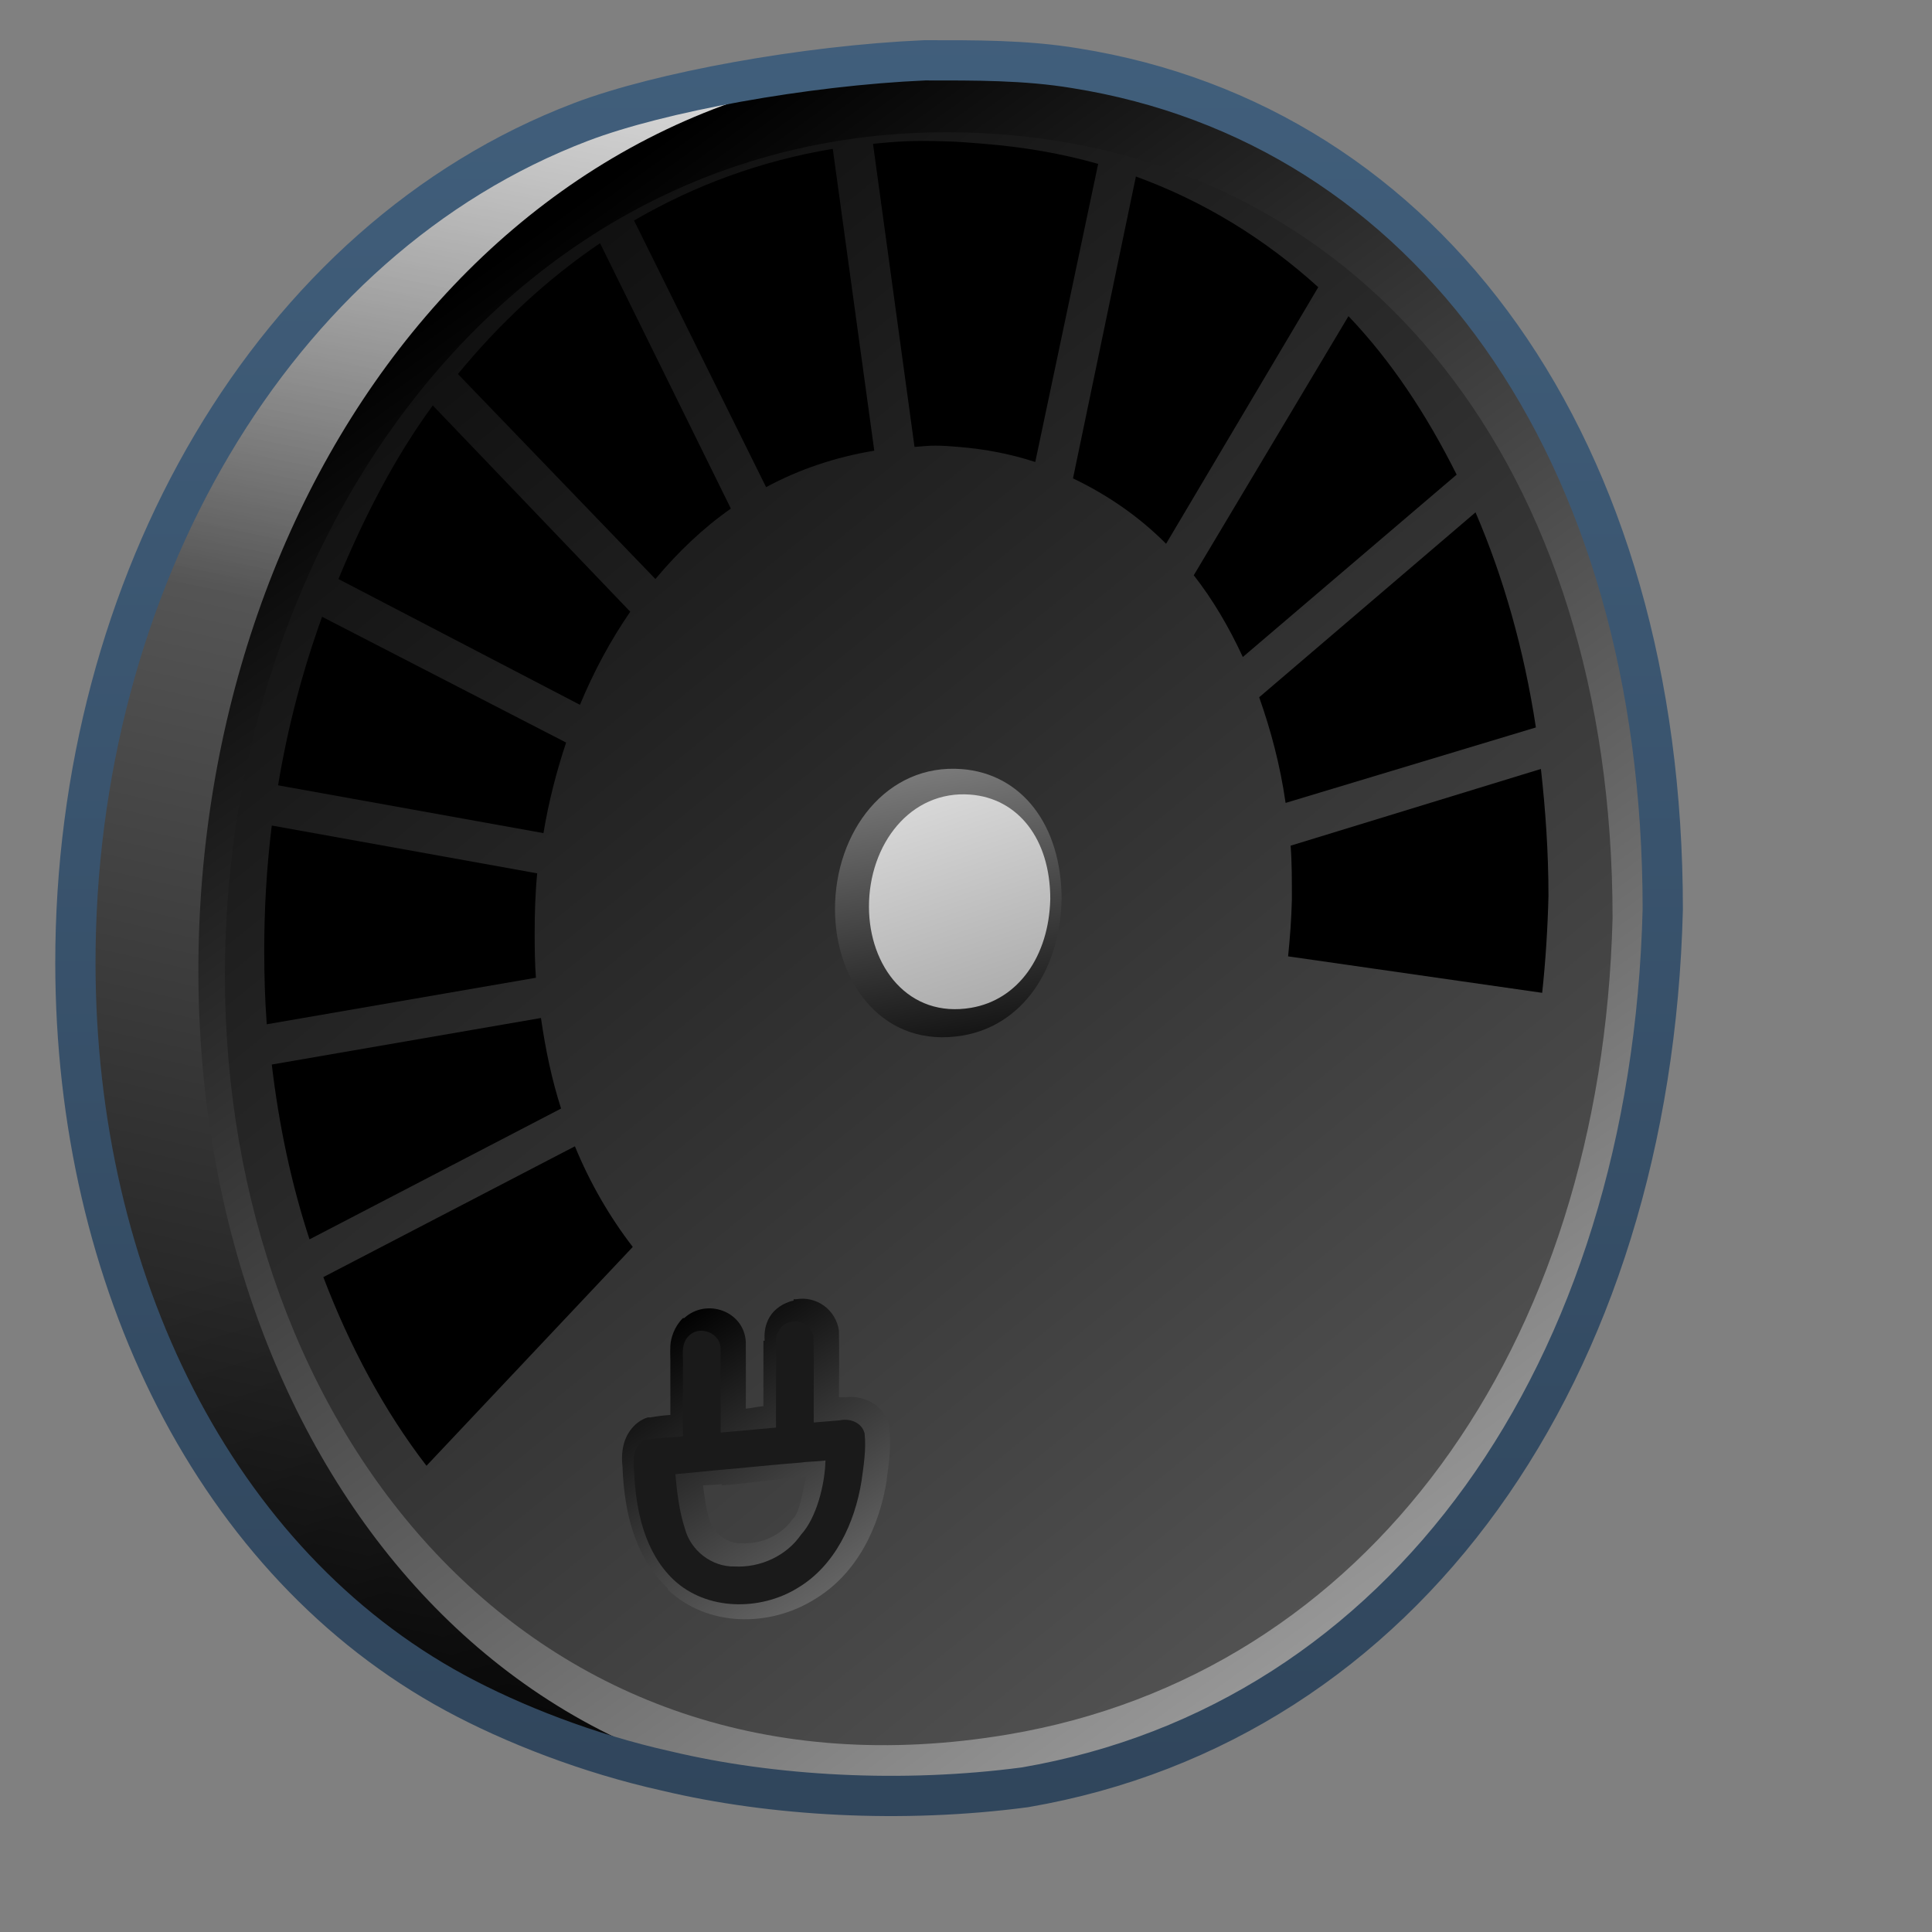 <?xml version="1.0" encoding="UTF-8" standalone="no"?>
<!-- Created with Inkscape (http://www.inkscape.org/) -->

<svg
   xmlns:dc="http://purl.org/dc/elements/1.1/"
   xmlns:cc="http://creativecommons.org/ns#"
   xmlns:rdf="http://www.w3.org/1999/02/22-rdf-syntax-ns#"
   xmlns:svg="http://www.w3.org/2000/svg"
   xmlns="http://www.w3.org/2000/svg"
   xmlns:xlink="http://www.w3.org/1999/xlink"
   xmlns:sodipodi="http://sodipodi.sourceforge.net/DTD/sodipodi-0.dtd"
   xmlns:inkscape="http://www.inkscape.org/namespaces/inkscape"
   width="128"
   height="128"
   id="svg17172"
   version="1.1"
   inkscape:version="0.48.3.1 r9886"
   sodipodi:docname="gpm-battery-charged.svg">
  <rect width="100%" height="100%" fill="#808080" stroke="none"/>
  <defs
     id="defs17174">
    <linearGradient
       id="linearGradient9863-4">
      <stop
         style="stop-color:#2f445a;stop-opacity:1;"
         offset="0"
         id="stop9865-0" />
      <stop
         style="stop-color:#415f7c;stop-opacity:1"
         offset="1"
         id="stop9867-6" />
    </linearGradient>
    <linearGradient
       id="linearGradient5344-50">
      <stop
         style="stop-color:#000000;stop-opacity:1;"
         offset="0"
         id="stop5346-2" />
      <stop
         style="stop-color:#000000;stop-opacity:0;"
         offset="1"
         id="stop5348-5" />
    </linearGradient>
    <linearGradient
       id="linearGradient17081">
      <stop
         style="stop-color:#000000;stop-opacity:1;"
         offset="0"
         id="stop17083" />
      <stop
         style="stop-color:#000000;stop-opacity:0;"
         offset="1"
         id="stop17085" />
    </linearGradient>
    <linearGradient
       id="linearGradient5316-0">
      <stop
         style="stop-color:#87c7ff;stop-opacity:1;"
         offset="0"
         id="stop5320-8" />
      <stop
         style="stop-color:#74aadb;stop-opacity:1;"
         offset="1"
         id="stop5322-1" />
    </linearGradient>
    <linearGradient
       id="linearGradient17092">
      <stop
         style="stop-color:#87c7ff;stop-opacity:1;"
         offset="0"
         id="stop17094" />
      <stop
         style="stop-color:#74aadb;stop-opacity:1;"
         offset="1"
         id="stop17096" />
    </linearGradient>
    <linearGradient
       id="linearGradient13604-6">
      <stop
         id="stop13606-2"
         offset="0"
         style="stop-color:#ffffff;stop-opacity:1;" />
      <stop
         id="stop13608-7"
         offset="1"
         style="stop-color:#000000;stop-opacity:1;" />
    </linearGradient>
    <linearGradient
       id="linearGradient13620-8">
      <stop
         id="stop13622-7"
         offset="0"
         style="stop-color:#000000;stop-opacity:1;" />
      <stop
         id="stop13624-6"
         offset="1"
         style="stop-color:#000000;stop-opacity:0;" />
    </linearGradient>
    <linearGradient
       id="linearGradient17107">
      <stop
         style="stop-color:#000000;stop-opacity:1;"
         offset="0"
         id="stop17109" />
      <stop
         style="stop-color:#000000;stop-opacity:0;"
         offset="1"
         id="stop17111" />
    </linearGradient>
    <linearGradient
       id="linearGradient17118">
      <stop
         id="stop17120"
         offset="0"
         style="stop-color:#ffffff;stop-opacity:1;" />
      <stop
         id="stop17122"
         offset="1"
         style="stop-color:#000000;stop-opacity:1;" />
    </linearGradient>
    <linearGradient
       id="linearGradient17125">
      <stop
         id="stop17127"
         offset="0"
         style="stop-color:#ffffff;stop-opacity:1;" />
      <stop
         id="stop17129"
         offset="1"
         style="stop-color:#000000;stop-opacity:1;" />
    </linearGradient>
    <linearGradient
       id="linearGradient17136">
      <stop
         style="stop-color:#87c7ff;stop-opacity:1;"
         offset="0"
         id="stop17138" />
      <stop
         style="stop-color:#74aadb;stop-opacity:1;"
         offset="1"
         id="stop17140" />
    </linearGradient>
    <linearGradient
       id="linearGradient14769-9">
      <stop
         style="stop-color:#000000;stop-opacity:1;"
         offset="0"
         id="stop14771-3" />
      <stop
         style="stop-color:#000000;stop-opacity:0;"
         offset="1"
         id="stop14773-9" />
    </linearGradient>
    <linearGradient
       id="linearGradient17149">
      <stop
         style="stop-color:#87c7ff;stop-opacity:1;"
         offset="0"
         id="stop17151" />
      <stop
         style="stop-color:#74aadb;stop-opacity:1;"
         offset="1"
         id="stop17153" />
    </linearGradient>
    <linearGradient
       id="linearGradient13628-4">
      <stop
         style="stop-color:#aac736;stop-opacity:1;"
         offset="0"
         id="stop13630-3" />
      <stop
         style="stop-color:#5d8b2c;stop-opacity:1;"
         offset="1"
         id="stop13632-1" />
    </linearGradient>
    <linearGradient
       id="linearGradient13604-6-7">
      <stop
         id="stop13606-2-9"
         offset="0"
         style="stop-color:#ffffff;stop-opacity:1;" />
      <stop
         id="stop13608-7-5"
         offset="1"
         style="stop-color:#000000;stop-opacity:1;" />
    </linearGradient>
    <linearGradient
       id="linearGradient18285">
      <stop
         id="stop18287"
         offset="0"
         style="stop-color:#ffffff;stop-opacity:1;" />
      <stop
         id="stop18289"
         offset="1"
         style="stop-color:#000000;stop-opacity:1;" />
    </linearGradient>
    <linearGradient
       id="linearGradient18292">
      <stop
         id="stop18294"
         offset="0"
         style="stop-color:#ffffff;stop-opacity:1;" />
      <stop
         id="stop18296"
         offset="1"
         style="stop-color:#000000;stop-opacity:1;" />
    </linearGradient>
    <linearGradient
       id="linearGradient5316-0-7">
      <stop
         style="stop-color:#87c7ff;stop-opacity:1;"
         offset="0"
         id="stop5320-8-1" />
      <stop
         style="stop-color:#74aadb;stop-opacity:1;"
         offset="1"
         id="stop5322-1-3" />
    </linearGradient>
    <linearGradient
       id="linearGradient18307">
      <stop
         style="stop-color:#87c7ff;stop-opacity:1;"
         offset="0"
         id="stop18309" />
      <stop
         style="stop-color:#74aadb;stop-opacity:1;"
         offset="1"
         id="stop18311" />
    </linearGradient>
    <linearGradient
       id="linearGradient18314">
      <stop
         style="stop-color:#87c7ff;stop-opacity:1;"
         offset="0"
         id="stop18316" />
      <stop
         style="stop-color:#74aadb;stop-opacity:1;"
         offset="1"
         id="stop18318" />
    </linearGradient>
    <linearGradient
       id="linearGradient18321">
      <stop
         id="stop18323"
         offset="0"
         style="stop-color:#ffffff;stop-opacity:1;" />
      <stop
         id="stop18325"
         offset="1"
         style="stop-color:#000000;stop-opacity:1;" />
    </linearGradient>
    <linearGradient
       id="linearGradient9863-4-7">
      <stop
         style="stop-color:#2f445a;stop-opacity:1;"
         offset="0"
         id="stop9865-0-8" />
      <stop
         style="stop-color:#415f7c;stop-opacity:1"
         offset="1"
         id="stop9867-6-2" />
    </linearGradient>
    <linearGradient
       id="linearGradient18332">
      <stop
         id="stop18334"
         offset="0"
         style="stop-color:#ffffff;stop-opacity:1;" />
      <stop
         id="stop18336"
         offset="1"
         style="stop-color:#000000;stop-opacity:1;" />
    </linearGradient>
    <linearGradient
       id="linearGradient5439-3">
      <stop
         style="stop-color:#ffffff;stop-opacity:1;"
         offset="0"
         id="stop5441-29" />
      <stop
         style="stop-color:#000000;stop-opacity:1;"
         offset="1"
         id="stop5443-3" />
    </linearGradient>
    <linearGradient
       id="linearGradient5344-50-8">
      <stop
         style="stop-color:#000000;stop-opacity:1;"
         offset="0"
         id="stop5346-2-2" />
      <stop
         style="stop-color:#000000;stop-opacity:0;"
         offset="1"
         id="stop5348-5-5" />
    </linearGradient>
    <linearGradient
       id="linearGradient5362-7">
      <stop
         style="stop-color:#ffffff;stop-opacity:1;"
         offset="0"
         id="stop5364-61" />
      <stop
         style="stop-color:#ffffff;stop-opacity:0;"
         offset="1"
         id="stop5366-8" />
    </linearGradient>
    <linearGradient
       id="linearGradient18351">
      <stop
         id="stop18353"
         offset="0"
         style="stop-color:#ffffff;stop-opacity:1;" />
      <stop
         id="stop18355"
         offset="1"
         style="stop-color:#000000;stop-opacity:1;" />
    </linearGradient>
    <linearGradient
       id="linearGradient13604-6-4">
      <stop
         id="stop13606-2-6"
         offset="0"
         style="stop-color:#ffffff;stop-opacity:1;" />
      <stop
         id="stop13608-7-0"
         offset="1"
         style="stop-color:#000000;stop-opacity:1;" />
    </linearGradient>
    <linearGradient
       id="linearGradient19231">
      <stop
         id="stop19233"
         offset="0"
         style="stop-color:#ffffff;stop-opacity:1;" />
      <stop
         id="stop19235"
         offset="1"
         style="stop-color:#000000;stop-opacity:1;" />
    </linearGradient>
    <linearGradient
       id="linearGradient19238">
      <stop
         id="stop19240"
         offset="0"
         style="stop-color:#ffffff;stop-opacity:1;" />
      <stop
         id="stop19242"
         offset="1"
         style="stop-color:#000000;stop-opacity:1;" />
    </linearGradient>
    <linearGradient
       id="linearGradient5316-0-0">
      <stop
         style="stop-color:#87c7ff;stop-opacity:1;"
         offset="0"
         id="stop5320-8-15" />
      <stop
         style="stop-color:#74aadb;stop-opacity:1;"
         offset="1"
         id="stop5322-1-1" />
    </linearGradient>
    <linearGradient
       id="linearGradient19249">
      <stop
         style="stop-color:#87c7ff;stop-opacity:1;"
         offset="0"
         id="stop19251" />
      <stop
         style="stop-color:#74aadb;stop-opacity:1;"
         offset="1"
         id="stop19253" />
    </linearGradient>
    <linearGradient
       id="linearGradient19260">
      <stop
         id="stop19262"
         offset="0"
         style="stop-color:#ffffff;stop-opacity:1;" />
      <stop
         id="stop19264"
         offset="1"
         style="stop-color:#000000;stop-opacity:1;" />
    </linearGradient>
    <linearGradient
       id="linearGradient9863-4-4">
      <stop
         style="stop-color:#2f445a;stop-opacity:1;"
         offset="0"
         id="stop9865-0-4" />
      <stop
         style="stop-color:#415f7c;stop-opacity:1"
         offset="1"
         id="stop9867-6-0" />
    </linearGradient>
    <linearGradient
       id="linearGradient19271">
      <stop
         id="stop19273"
         offset="0"
         style="stop-color:#ffffff;stop-opacity:1;" />
      <stop
         id="stop19275"
         offset="1"
         style="stop-color:#000000;stop-opacity:1;" />
    </linearGradient>
    <linearGradient
       id="linearGradient5439-3-0">
      <stop
         style="stop-color:#ffffff;stop-opacity:1;"
         offset="0"
         id="stop5441-29-2" />
      <stop
         style="stop-color:#000000;stop-opacity:1;"
         offset="1"
         id="stop5443-3-7" />
    </linearGradient>
    <linearGradient
       id="linearGradient5344-50-5">
      <stop
         style="stop-color:#000000;stop-opacity:1;"
         offset="0"
         id="stop5346-2-7" />
      <stop
         style="stop-color:#000000;stop-opacity:0;"
         offset="1"
         id="stop5348-5-3" />
    </linearGradient>
    <linearGradient
       id="linearGradient19286">
      <stop
         id="stop19288"
         offset="0"
         style="stop-color:#ffffff;stop-opacity:1;" />
      <stop
         id="stop19290"
         offset="1"
         style="stop-color:#000000;stop-opacity:1;" />
    </linearGradient>
    <linearGradient
       id="linearGradient13628-4-3">
      <stop
         style="stop-color:#aac736;stop-opacity:1;"
         offset="0"
         id="stop13630-3-1" />
      <stop
         style="stop-color:#5d8b2c;stop-opacity:1;"
         offset="1"
         id="stop13632-1-2" />
    </linearGradient>
    <linearGradient
       id="linearGradient13604-6-0">
      <stop
         id="stop13606-2-2"
         offset="0"
         style="stop-color:#ffffff;stop-opacity:1;" />
      <stop
         id="stop13608-7-7"
         offset="1"
         style="stop-color:#000000;stop-opacity:1;" />
    </linearGradient>
    <linearGradient
       id="linearGradient19579">
      <stop
         id="stop19581"
         offset="0"
         style="stop-color:#ffffff;stop-opacity:1;" />
      <stop
         id="stop19583"
         offset="1"
         style="stop-color:#000000;stop-opacity:1;" />
    </linearGradient>
    <linearGradient
       id="linearGradient19586">
      <stop
         id="stop19588"
         offset="0"
         style="stop-color:#ffffff;stop-opacity:1;" />
      <stop
         id="stop19590"
         offset="1"
         style="stop-color:#000000;stop-opacity:1;" />
    </linearGradient>
    <linearGradient
       id="linearGradient5316-0-8">
      <stop
         style="stop-color:#87c7ff;stop-opacity:1;"
         offset="0"
         id="stop5320-8-4" />
      <stop
         style="stop-color:#74aadb;stop-opacity:1;"
         offset="1"
         id="stop5322-1-2" />
    </linearGradient>
    <linearGradient
       id="linearGradient19601">
      <stop
         style="stop-color:#87c7ff;stop-opacity:1;"
         offset="0"
         id="stop19603" />
      <stop
         style="stop-color:#74aadb;stop-opacity:1;"
         offset="1"
         id="stop19605" />
    </linearGradient>
    <linearGradient
       id="linearGradient19608">
      <stop
         style="stop-color:#87c7ff;stop-opacity:1;"
         offset="0"
         id="stop19610" />
      <stop
         style="stop-color:#74aadb;stop-opacity:1;"
         offset="1"
         id="stop19612" />
    </linearGradient>
    <linearGradient
       id="linearGradient19615">
      <stop
         id="stop19617"
         offset="0"
         style="stop-color:#ffffff;stop-opacity:1;" />
      <stop
         id="stop19619"
         offset="1"
         style="stop-color:#000000;stop-opacity:1;" />
    </linearGradient>
    <linearGradient
       id="linearGradient9863-4-77">
      <stop
         style="stop-color:#2f445a;stop-opacity:1;"
         offset="0"
         id="stop9865-0-41" />
      <stop
         style="stop-color:#415f7c;stop-opacity:1"
         offset="1"
         id="stop9867-6-5" />
    </linearGradient>
    <linearGradient
       id="linearGradient19626">
      <stop
         id="stop19628"
         offset="0"
         style="stop-color:#ffffff;stop-opacity:1;" />
      <stop
         id="stop19630"
         offset="1"
         style="stop-color:#000000;stop-opacity:1;" />
    </linearGradient>
    <linearGradient
       id="linearGradient5439-3-4">
      <stop
         style="stop-color:#ffffff;stop-opacity:1;"
         offset="0"
         id="stop5441-29-3" />
      <stop
         style="stop-color:#000000;stop-opacity:1;"
         offset="1"
         id="stop5443-3-9" />
    </linearGradient>
    <linearGradient
       id="linearGradient5344-50-1">
      <stop
         style="stop-color:#000000;stop-opacity:1;"
         offset="0"
         id="stop5346-2-4" />
      <stop
         style="stop-color:#000000;stop-opacity:0;"
         offset="1"
         id="stop5348-5-56" />
    </linearGradient>
    <linearGradient
       id="linearGradient5362-7-7">
      <stop
         style="stop-color:#ffffff;stop-opacity:1;"
         offset="0"
         id="stop5364-61-5" />
      <stop
         style="stop-color:#ffffff;stop-opacity:0;"
         offset="1"
         id="stop5366-8-0" />
    </linearGradient>
    <linearGradient
       id="linearGradient19645">
      <stop
         id="stop19647"
         offset="0"
         style="stop-color:#ffffff;stop-opacity:1;" />
      <stop
         id="stop19649"
         offset="1"
         style="stop-color:#000000;stop-opacity:1;" />
    </linearGradient>
    <linearGradient
       id="linearGradient13604-6-40">
      <stop
         id="stop13606-2-7"
         offset="0"
         style="stop-color:#ffffff;stop-opacity:1;" />
      <stop
         id="stop13608-7-9"
         offset="1"
         style="stop-color:#000000;stop-opacity:1;" />
    </linearGradient>
    <linearGradient
       id="linearGradient20000">
      <stop
         id="stop20002"
         offset="0"
         style="stop-color:#ffffff;stop-opacity:1;" />
      <stop
         id="stop20004"
         offset="1"
         style="stop-color:#000000;stop-opacity:1;" />
    </linearGradient>
    <linearGradient
       id="linearGradient20007">
      <stop
         id="stop20009"
         offset="0"
         style="stop-color:#ffffff;stop-opacity:1;" />
      <stop
         id="stop20011"
         offset="1"
         style="stop-color:#000000;stop-opacity:1;" />
    </linearGradient>
    <linearGradient
       id="linearGradient5316-0-6">
      <stop
         style="stop-color:#87c7ff;stop-opacity:1;"
         offset="0"
         id="stop5320-8-8" />
      <stop
         style="stop-color:#74aadb;stop-opacity:1;"
         offset="1"
         id="stop5322-1-16" />
    </linearGradient>
    <linearGradient
       id="linearGradient20018">
      <stop
         id="stop20020"
         offset="0"
         style="stop-color:#ffffff;stop-opacity:1;" />
      <stop
         id="stop20022"
         offset="1"
         style="stop-color:#000000;stop-opacity:1;" />
    </linearGradient>
    <linearGradient
       id="linearGradient9863-4-1">
      <stop
         style="stop-color:#2f445a;stop-opacity:1;"
         offset="0"
         id="stop9865-0-1" />
      <stop
         style="stop-color:#415f7c;stop-opacity:1"
         offset="1"
         id="stop9867-6-6" />
    </linearGradient>
    <linearGradient
       id="linearGradient20033">
      <stop
         id="stop20035"
         offset="0"
         style="stop-color:#ffffff;stop-opacity:1;" />
      <stop
         id="stop20037"
         offset="1"
         style="stop-color:#000000;stop-opacity:1;" />
    </linearGradient>
    <linearGradient
       id="linearGradient5439-3-5">
      <stop
         style="stop-color:#ffffff;stop-opacity:1;"
         offset="0"
         id="stop5441-29-5" />
      <stop
         style="stop-color:#000000;stop-opacity:1;"
         offset="1"
         id="stop5443-3-3" />
    </linearGradient>
    <linearGradient
       id="linearGradient5344-50-12">
      <stop
         style="stop-color:#000000;stop-opacity:1;"
         offset="0"
         id="stop5346-2-0" />
      <stop
         style="stop-color:#000000;stop-opacity:0;"
         offset="1"
         id="stop5348-5-0" />
    </linearGradient>
    <linearGradient
       id="linearGradient5362-7-6">
      <stop
         style="stop-color:#ffffff;stop-opacity:1;"
         offset="0"
         id="stop5364-61-3" />
      <stop
         style="stop-color:#ffffff;stop-opacity:0;"
         offset="1"
         id="stop5366-8-6" />
    </linearGradient>
    <linearGradient
       id="linearGradient20052">
      <stop
         id="stop20054"
         offset="0"
         style="stop-color:#ffffff;stop-opacity:1;" />
      <stop
         id="stop20056"
         offset="1"
         style="stop-color:#000000;stop-opacity:1;" />
    </linearGradient>
    <linearGradient
       id="linearGradient13628-4-37">
      <stop
         style="stop-color:#aac736;stop-opacity:1;"
         offset="0"
         id="stop13630-3-7" />
      <stop
         style="stop-color:#5d8b2c;stop-opacity:1;"
         offset="1"
         id="stop13632-1-6" />
    </linearGradient>
    <linearGradient
       inkscape:collect="always"
       xlink:href="#linearGradient13628-4-4"
       id="linearGradient19004"
       gradientUnits="userSpaceOnUse"
       gradientTransform="matrix(2.667,0,0,2.667,-1283.399,-586.203)"
       x1="516.262"
       y1="567.966"
       x2="517.189"
       y2="590.682" />
    <linearGradient
       id="linearGradient13628-4-4">
      <stop
         style="stop-color:#aac736;stop-opacity:1;"
         offset="0"
         id="stop13630-3-0" />
      <stop
         style="stop-color:#5d8b2c;stop-opacity:1;"
         offset="1"
         id="stop13632-1-0" />
    </linearGradient>
    <linearGradient
       inkscape:collect="always"
       xlink:href="#linearGradient13604-6-46"
       id="linearGradient19045"
       gradientUnits="userSpaceOnUse"
       gradientTransform="matrix(2.134,0,0,2.134,-1038.253,-1069.848)"
       x1="515.586"
       y1="952.83"
       x2="528.09"
       y2="990.234" />
    <linearGradient
       id="linearGradient13604-6-46">
      <stop
         id="stop13606-2-0"
         offset="0"
         style="stop-color:#ffffff;stop-opacity:1;" />
      <stop
         id="stop13608-7-1"
         offset="1"
         style="stop-color:#000000;stop-opacity:1;" />
    </linearGradient>
    <linearGradient
       inkscape:collect="always"
       xlink:href="#linearGradient13604-6-46"
       id="linearGradient19048"
       gradientUnits="userSpaceOnUse"
       gradientTransform="matrix(-0.768,2.398,-2.398,-0.768,2770.277,484.863)"
       x1="506.534"
       y1="958.873"
       x2="530.648"
       y2="952.201" />
    <linearGradient
       id="linearGradient20424">
      <stop
         id="stop20426"
         offset="0"
         style="stop-color:#ffffff;stop-opacity:1;" />
      <stop
         id="stop20428"
         offset="1"
         style="stop-color:#000000;stop-opacity:1;" />
    </linearGradient>
    <linearGradient
       inkscape:collect="always"
       xlink:href="#linearGradient13604-6-46"
       id="linearGradient19052"
       gradientUnits="userSpaceOnUse"
       gradientTransform="matrix(2.667,0,0,2.667,-1314.16,-1582.693)"
       x1="514.493"
       y1="950.518"
       x2="517.498"
       y2="967.018" />
    <linearGradient
       id="linearGradient20431">
      <stop
         id="stop20433"
         offset="0"
         style="stop-color:#ffffff;stop-opacity:1;" />
      <stop
         id="stop20435"
         offset="1"
         style="stop-color:#000000;stop-opacity:1;" />
    </linearGradient>
    <linearGradient
       id="linearGradient5316-0-76">
      <stop
         style="stop-color:#87c7ff;stop-opacity:1;"
         offset="0"
         id="stop5320-8-0" />
      <stop
         style="stop-color:#74aadb;stop-opacity:1;"
         offset="1"
         id="stop5322-1-15" />
    </linearGradient>
    <linearGradient
       id="linearGradient20446">
      <stop
         style="stop-color:#87c7ff;stop-opacity:1;"
         offset="0"
         id="stop20448" />
      <stop
         style="stop-color:#74aadb;stop-opacity:1;"
         offset="1"
         id="stop20450" />
    </linearGradient>
    <linearGradient
       id="linearGradient20453">
      <stop
         style="stop-color:#87c7ff;stop-opacity:1;"
         offset="0"
         id="stop20455" />
      <stop
         style="stop-color:#74aadb;stop-opacity:1;"
         offset="1"
         id="stop20457" />
    </linearGradient>
    <linearGradient
       inkscape:collect="always"
       xlink:href="#linearGradient13604-6-46"
       id="linearGradient19091"
       gradientUnits="userSpaceOnUse"
       gradientTransform="matrix(2.667,0,0,2.667,-462.006,-1580.807)"
       x1="200.438"
       y1="989.05"
       x2="189.375"
       y2="972.425" />
    <linearGradient
       id="linearGradient20460">
      <stop
         id="stop20462"
         offset="0"
         style="stop-color:#ffffff;stop-opacity:1;" />
      <stop
         id="stop20464"
         offset="1"
         style="stop-color:#000000;stop-opacity:1;" />
    </linearGradient>
    <linearGradient
       inkscape:collect="always"
       xlink:href="#linearGradient9863-4-0"
       id="linearGradient19094"
       gradientUnits="userSpaceOnUse"
       gradientTransform="matrix(2.667,0,0,2.667,-760.672,-1367.474)"
       x1="308.688"
       y1="907.003"
       x2="308.688"
       y2="859.373" />
    <linearGradient
       id="linearGradient9863-4-0">
      <stop
         style="stop-color:#2f445a;stop-opacity:1;"
         offset="0"
         id="stop9865-0-7" />
      <stop
         style="stop-color:#415f7c;stop-opacity:1"
         offset="1"
         id="stop9867-6-7" />
    </linearGradient>
    <linearGradient
       inkscape:collect="always"
       xlink:href="#linearGradient13604-6-46"
       id="linearGradient19097"
       gradientUnits="userSpaceOnUse"
       gradientTransform="matrix(2.737,0,0,2.684,-1349.614,-1598.265)"
       x1="585.324"
       y1="1057.644"
       x2="492.583"
       y2="945.614" />
    <linearGradient
       id="linearGradient20471">
      <stop
         id="stop20473"
         offset="0"
         style="stop-color:#ffffff;stop-opacity:1;" />
      <stop
         id="stop20475"
         offset="1"
         style="stop-color:#000000;stop-opacity:1;" />
    </linearGradient>
    <linearGradient
       inkscape:collect="always"
       xlink:href="#linearGradient5439-3-1"
       id="linearGradient19100"
       gradientUnits="userSpaceOnUse"
       gradientTransform="matrix(2.715,0,0,2.715,-1316.851,-1627.589)"
       x1="535.576"
       y1="1000.234"
       x2="496.846"
       y2="946.466" />
    <linearGradient
       id="linearGradient5439-3-1">
      <stop
         style="stop-color:#ffffff;stop-opacity:1;"
         offset="0"
         id="stop5441-29-29" />
      <stop
         style="stop-color:#000000;stop-opacity:1;"
         offset="1"
         id="stop5443-3-2" />
    </linearGradient>
    <linearGradient
       inkscape:collect="always"
       xlink:href="#linearGradient5344-50-0"
       id="linearGradient19103"
       gradientUnits="userSpaceOnUse"
       gradientTransform="matrix(2.715,0,0,2.715,-1316.851,-1627.589)"
       x1="504.93"
       y1="992.245"
       x2="497.82"
       y2="968.646" />
    <linearGradient
       id="linearGradient5344-50-0">
      <stop
         style="stop-color:#000000;stop-opacity:1;"
         offset="0"
         id="stop5346-2-3" />
      <stop
         style="stop-color:#000000;stop-opacity:0;"
         offset="1"
         id="stop5348-5-05" />
    </linearGradient>
    <linearGradient
       inkscape:collect="always"
       xlink:href="#linearGradient5362-7-2"
       id="linearGradient19106"
       gradientUnits="userSpaceOnUse"
       gradientTransform="matrix(2.715,0,0,2.715,-1316.851,-1627.589)"
       x1="502.979"
       y1="936.301"
       x2="499.436"
       y2="956.011" />
    <linearGradient
       id="linearGradient5362-7-2">
      <stop
         style="stop-color:#ffffff;stop-opacity:1;"
         offset="0"
         id="stop5364-61-7" />
      <stop
         style="stop-color:#ffffff;stop-opacity:0;"
         offset="1"
         id="stop5366-8-2" />
    </linearGradient>
    <linearGradient
       inkscape:collect="always"
       xlink:href="#linearGradient13604-6-46"
       id="linearGradient19109"
       gradientUnits="userSpaceOnUse"
       gradientTransform="matrix(2.715,0,0,2.715,-1316.851,-1627.589)"
       x1="506.147"
       y1="891.091"
       x2="484.666"
       y2="986.185" />
    <linearGradient
       id="linearGradient20490">
      <stop
         id="stop20492"
         offset="0"
         style="stop-color:#ffffff;stop-opacity:1;" />
      <stop
         id="stop20494"
         offset="1"
         style="stop-color:#000000;stop-opacity:1;" />
    </linearGradient>
    <linearGradient
       inkscape:collect="always"
       xlink:href="#linearGradient13628-4-5"
       id="linearGradient66456-9"
       gradientUnits="userSpaceOnUse"
       gradientTransform="matrix(2.667,0,0,2.667,-1283.408,-586.271)"
       x1="516.262"
       y1="567.966"
       x2="517.189"
       y2="590.682" />
    <linearGradient
       id="linearGradient13628-4-5">
      <stop
         style="stop-color:#aac736;stop-opacity:1;"
         offset="0"
         id="stop13630-3-2" />
      <stop
         style="stop-color:#5d8b2c;stop-opacity:1;"
         offset="1"
         id="stop13632-1-61" />
    </linearGradient>
    <linearGradient
       inkscape:collect="always"
       xlink:href="#linearGradient5398-0"
       id="linearGradient66508-1"
       gradientUnits="userSpaceOnUse"
       gradientTransform="matrix(2.667,0,0,2.667,-1314.16,-1582.693)"
       x1="527.253"
       y1="955.153"
       x2="528.988"
       y2="964.484" />
    <linearGradient
       inkscape:collect="always"
       id="linearGradient5398-0">
      <stop
         style="stop-color:#87c6ff;stop-opacity:1;"
         offset="0"
         id="stop5400-0" />
      <stop
         style="stop-color:#87c6ff;stop-opacity:0"
         offset="1"
         id="stop5402-5" />
    </linearGradient>
    <linearGradient
       y2="964.484"
       x2="528.988"
       y1="955.153"
       x1="527.253"
       gradientTransform="matrix(2.667,0,0,2.667,-1314.169,-1582.761)"
       gradientUnits="userSpaceOnUse"
       id="linearGradient3653"
       xlink:href="#linearGradient5398-0"
       inkscape:collect="always" />
    <filter
       color-interpolation-filters="sRGB"
       inkscape:collect="always"
       id="filter21405-5">
      <feGaussianBlur
         inkscape:collect="always"
         stdDeviation="0.348"
         id="feGaussianBlur21407-3" />
    </filter>
  </defs>
  <sodipodi:namedview
     id="base"
     pagecolor="#ffffff"
     bordercolor="#666666"
     borderopacity="1.0"
     inkscape:pageopacity="0.0"
     inkscape:pageshadow="2"
     inkscape:zoom="2.8"
     inkscape:cx="112.23135"
     inkscape:cy="64.674894"
     inkscape:document-units="px"
     inkscape:current-layer="layer1"
     showgrid="false"
     inkscape:showpageshadow="false"
     inkscape:window-width="1366"
     inkscape:window-height="720"
     inkscape:window-x="0"
     inkscape:window-y="24"
     inkscape:window-maximized="1" />
  <g
     inkscape:label="Capa 1"
     inkscape:groupmode="layer"
     id="layer1"
     transform="translate(0,-924.362)">
    <path
       inkscape:connector-curvature="0"
       inkscape:export-ydpi="90.041016"
       inkscape:export-xdpi="90.041016"
       inkscape:export-filename="/home/dafeba/DCV/tallerD/bocetos/bateria.png"
       sodipodi:nodetypes="csssssc"
       id="path66386"
       d="m 101.51,984.371 c -0.76,29.85 -15.58,58.688 -41.051,58.857 -10.748,0.072 -22.628,-2.546 -30.31,-6.706 -15.877,-8.598 -25.1,-27.374 -25.118,-48.349 -0.021,-25.132 12.977,-47.93 33.449,-55.721 5.978,-2.275 17.687,-4.219 25.984,-4.133 21.628,0.221 37.046,24.682 37.046,56.053 z"
       style="fill:url(#linearGradient19109);fill-opacity:1;stroke:none;display:inline" />
    <path
       inkscape:connector-curvature="0"
       inkscape:export-ydpi="90.041016"
       inkscape:export-xdpi="90.041016"
       inkscape:export-filename="/home/dafeba/DCV/tallerD/bocetos/bateria.png"
       style="fill:url(#linearGradient19106);fill-opacity:1;stroke:none;display:inline"
       d="M 54.241,986.815 7.736,968.464 c 4.547,-15.925 14.622,-29.062 28.663,-35.17 6.514,-2.833 16.881,-5.113 24.946,-4.496 50.857,-6.506 23.97,58.908 -7.103,58.017 z"
       id="path66388"
       sodipodi:nodetypes="ccscc" />
    <path
       inkscape:connector-curvature="0"
       inkscape:export-ydpi="90.041016"
       inkscape:export-xdpi="90.041016"
       inkscape:export-filename="/home/dafeba/DCV/tallerD/bocetos/bateria.png"
       style="fill:url(#linearGradient19103);fill-opacity:1;stroke:none;display:inline"
       d="m 61.42,1043.228 c -7.947,1.142 -19.007,-1.875 -25.378,-4.102 -15.686,-5.482 -26.216,-19.991 -29.724,-37.689 -0.845,-4.263 20.795,-1.033 34.47,0.654 32.237,-1.912 73.085,26.082 20.632,41.137 z"
       id="path66390"
       sodipodi:nodetypes="csscc" />
    <path
       inkscape:connector-curvature="0"
       inkscape:export-ydpi="90.041016"
       inkscape:export-xdpi="90.041016"
       inkscape:export-filename="/home/dafeba/DCV/tallerD/bocetos/bateria.png"
       style="fill:url(#linearGradient19100);fill-opacity:1;stroke:none;display:inline"
       d="m 110.156,984.606 c -0.761,30.662 -17.146,53.866 -42.263,58.186 -33.583,5.776 -54.72,-22.071 -54.75,-54.041 -0.031,-33.259 22.08,-62.537 54.327,-60.003 25.394,1.995 42.686,23.634 42.686,55.858 z"
       id="path66392"
       sodipodi:nodetypes="csssc" />
    <path
       inkscape:connector-curvature="0"
       style="fill:url(#linearGradient19097);fill-opacity:1;stroke:none;display:inline"
       d="m 106.837,985.189 c -0.721,28.501 -16.249,50.07 -40.052,54.086 -31.826,5.369 -51.857,-20.516 -51.885,-50.233 -0.03,-30.915 20.924,-58.131 51.485,-55.775 24.066,1.854 40.452,21.969 40.452,51.922 z"
       id="path66394"
       sodipodi:nodetypes="csssc"
       inkscape:export-filename="/home/dafeba/DCV/tallerD/bocetos/bateria.png"
       inkscape:export-xdpi="90.041016"
       inkscape:export-ydpi="90.041016" />
    <path
       inkscape:connector-curvature="0"
       inkscape:export-ydpi="90.041016"
       inkscape:export-xdpi="90.041016"
       inkscape:export-filename="/home/dafeba/DCV/tallerD/bocetos/bateria.png"
       sodipodi:nodetypes="csssccccc"
       id="path66396"
       d="m 61.245,928.359 c -7.881,0.346 -17.52,2.093 -22.75,4.083 -20.473,7.792 -33.522,30.618 -33.5,55.75 0.019,20.974 9.29,39.735 25.167,48.333 3.781,2.047 8.817,4.022 13.991,5.17 7.026,1.674 15.632,2.157 23.759,1.08 25.117,-4.32 41.489,-27.505 42.25,-58.167 0,-30.639 -15.571,-52.016 -38.938,-55.729 -3.302,-0.546 -6.646,-0.521 -9.979,-0.521 z"
       style="fill:none;stroke:url(#linearGradient19094);stroke-width:2.667;stroke-linecap:round;stroke-linejoin:round;stroke-miterlimit:4;stroke-opacity:1;stroke-dasharray:none;stroke-dashoffset:0;display:inline" />
    <path
       style="font-size:medium;font-style:normal;font-variant:normal;font-weight:normal;font-stretch:normal;text-indent:0;text-align:start;text-decoration:none;line-height:normal;letter-spacing:normal;word-spacing:normal;text-transform:none;direction:ltr;block-progression:tb;writing-mode:lr-tb;text-anchor:start;baseline-shift:baseline;color:#000000;fill:url(#linearGradient19091);fill-opacity:1;fill-rule:nonzero;stroke:none;stroke-width:0.929px;marker:none;visibility:visible;display:inline;overflow:visible;enable-background:accumulate;font-family:Bitstream Vera Sans;-inkscape-font-specification:Bitstream Vera Sans"
       d="m 52.578,1010.442 0,0.083 c -0.685,0.152 -1.275,0.568 -1.583,1.083 -0.297,0.497 -0.376,1.023 -0.333,1.583 l -0.083,0 0,4.333 c -0.391,0.035 -0.776,0.131 -1.167,0.165 7.5e-4,-1.431 0.011,-2.891 0,-4.333 l 0,-0.083 c -0.103,-2.039 -2.596,-2.942 -4.083,-1.583 l -0.083,0 c -0.564,0.553 -0.808,1.314 -0.833,1.833 -0.027,0.539 0.013,0.982 0,1.167 l 0,0.083 0,3.333 c -0.443,0.029 -0.832,0.077 -1.333,0.165 l -0.083,0 -0.083,0 c -0.878,0.264 -1.412,1.089 -1.583,1.75 -0.163,0.628 -0.129,1.149 -0.083,1.583 0.001,0.027 -10e-4,0.056 0,0.083 0.121,2.693 0.725,5.76 3,7.917 l 0,0.083 c 2.669,2.504 6.737,2.465 9.667,0.667 2.928,-1.736 4.351,-4.904 4.833,-7.917 l 0,-0.083 c 0.142,-1.024 0.307,-2.14 0.167,-3.417 l 0,-0.083 0,-0.083 c -0.186,-0.744 -0.749,-1.312 -1.333,-1.583 -0.506,-0.235 -1.057,-0.325 -1.583,-0.251 l -0.25,0 -0.167,0 c 0.003,-1.418 0.029,-2.889 0,-4.333 l 0,-0.083 c -0.2,-1.383 -1.481,-2.311 -2.833,-2.083 -0.059,0 -0.107,0 -0.167,0 z m 3.75,8.917 c 0.041,0 0.12,0 0.167,0 -0.016,0 -0.066,0.085 -0.083,0.083 0.027,0 0.062,0 0.083,0 0.047,0.776 -0.032,1.613 -0.167,2.583 -0.229,1.43 -0.835,2.738 -1.583,3.917 l 0,-0.165 c 0.983,-1.49 1.548,-3.34 1.583,-4.917 l 0.083,-1.417 -0.167,0 0.083,-0.083 z m -0.167,0.083 -1.25,0.165 c -0.152,0.027 -0.374,0.067 -0.667,0.083 -0.24,0 -0.497,0.048 -0.75,0.083 -0.056,0 -0.106,0 -0.167,0 -0.082,0 -0.167,0 -0.25,0 l 0,-0.083 1.333,-0.165 1.75,-0.083 z m -12.5,1.25 c 0.047,0 0.118,0 0.167,0 l 0.083,1.167 c 0.11,1.221 0.34,2.535 0.75,3.833 -0.547,-1.28 -0.938,-2.672 -1,-4.167 l 0,-0.083 c -0.032,-0.293 -0.027,-0.597 0,-0.75 z m 9.75,1.5 c -0.246,1.049 -0.429,2.311 -0.833,2.75 l -0.083,0.083 c -0.708,1.035 -2.043,1.648 -3.333,1.583 l -0.083,0 c -0.893,0.027 -1.85,-0.709 -2.083,-1.583 -0.218,-0.672 -0.318,-1.491 -0.417,-2.25 0.427,-0.04 0.822,-0.035 1.25,-0.083 l 0,0.083 c 1.885,-0.157 3.752,-0.438 5.583,-0.584 z m -8.667,3.583 c 0.254,0.859 0.766,1.601 1.417,2.167 -0.068,-0.056 -0.186,-0.027 -0.25,-0.083 -0.57,-0.54 -0.836,-1.341 -1.167,-2.083 z m 8.417,1.917 c -0.188,0.147 -0.295,0.378 -0.5,0.5 l 0,0.083 c -0.074,0.045 -0.174,0.04 -0.25,0.083 0.293,-0.155 0.485,-0.465 0.75,-0.667 z"
       id="path66398"
       inkscape:connector-curvature="0"
       inkscape:export-filename="/home/dafeba/DCV/tallerD/bocetos/bateria.png"
       inkscape:export-xdpi="90.041016"
       inkscape:export-ydpi="90.041016" />
    <path
       style="font-size:medium;font-style:normal;font-variant:normal;font-weight:normal;font-stretch:normal;text-indent:0;text-align:start;text-decoration:none;line-height:normal;letter-spacing:normal;word-spacing:normal;text-transform:none;direction:ltr;block-progression:tb;writing-mode:lr-tb;text-anchor:start;baseline-shift:baseline;color:#000000;fill:#1a1a1a;fill-opacity:1;stroke:none;stroke-width:0.929px;marker:none;visibility:visible;display:inline;overflow:visible;enable-background:accumulate;font-family:Bitstream Vera Sans;-inkscape-font-specification:Bitstream Vera Sans"
       d="m 52.411,1011.942 c -0.719,0.115 -1.091,0.869 -1,1.541 0,1.82 0,3.639 0,5.459 -1.222,0.112 -2.444,0.221 -3.667,0.333 -0.005,-1.875 0.008,-3.75 -0.005,-5.625 -0.05,-0.982 -1.377,-1.498 -2.077,-0.807 -0.625,0.565 -0.36,1.452 -0.417,2.191 0,1.497 0,2.994 0,4.491 -0.801,0.083 -1.616,0.08 -2.408,0.221 -0.91,0.275 -0.908,1.337 -0.824,2.107 0.106,2.561 0.686,5.343 2.619,7.176 2.185,2.05 5.725,2.068 8.202,0.547 2.492,-1.477 3.799,-4.318 4.243,-7.086 0.145,-1.044 0.319,-2.115 0.203,-3.166 -0.182,-0.726 -0.987,-1.012 -1.658,-0.859 -0.57,0.048 -1.14,0.096 -1.71,0.141 -0.011,-1.887 0.021,-3.777 -0.016,-5.663 -0.098,-0.678 -0.817,-1.165 -1.483,-1.003 z m 0.667,14.084 c -0.974,1.424 -2.701,2.205 -4.41,2.12 -1.503,0.032 -2.901,-1.048 -3.287,-2.494 -0.381,-1.172 -0.527,-2.403 -0.637,-3.625 0.847,-0.077 1.704,-0.149 2.54,-0.243 1.945,-0.163 3.898,-0.38 5.836,-0.528 0.31,-0.059 1.087,-0.064 1.569,-0.133 -0.036,1.587 -0.593,3.798 -1.612,4.906 z"
       id="path66402"
       inkscape:connector-curvature="0"
       sodipodi:nodetypes="ccccccccccccccccccccccccccc"
       inkscape:export-filename="/home/dafeba/DCV/tallerD/bocetos/bateria.png"
       inkscape:export-xdpi="90.041016"
       inkscape:export-ydpi="90.041016" />
    <path
       id="path66488"
       d="m 60.006,933.723 c -0.741,0.032 -1.439,0.096 -2.167,0.165 l 2.75,20.083 c 0.478,-0.027 0.928,-0.093 1.417,-0.083 0.511,0 0.978,0.04 1.5,0.083 1.783,0.144 3.473,0.472 5.083,1 l 4.167,-19.75 c -2.415,-0.691 -4.958,-1.123 -7.583,-1.333 -0.884,-0.072 -1.8,-0.152 -2.667,-0.165 -0.839,-0.027 -1.678,-0.035 -2.5,0 z m -4.833,0.5 c -4.744,0.788 -9.174,2.421 -13.167,4.75 l 0.083,0.165 8.667,17.5 c 2.197,-1.189 4.617,-1.997 7.167,-2.417 l -2.75,-20 z m 20.083,1.833 -4.167,20 c 2.264,1.084 4.363,2.515 6.167,4.333 l 10.083,-17 c -3.538,-3.207 -7.58,-5.691 -12.083,-7.333 z"
       style="fill:#000000;fill-opacity:1;stroke:none;display:inline"
       inkscape:connector-curvature="0"
       inkscape:export-filename="/home/dafeba/DCV/tallerD/bocetos/bateria.png"
       inkscape:export-xdpi="90.041016"
       inkscape:export-ydpi="90.041016" />
    <path
       id="path66490"
       d="m 39.756,940.474 c -3.498,2.367 -6.662,5.313 -9.417,8.667 l 13.083,13.583 c 1.492,-1.784 3.152,-3.372 5,-4.667 l -8.667,-17.583 z m -11.083,10.75 c -2.52,3.439 -4.543,7.382 -6.25,11.5 l 16,8.333 c 0.916,-2.209 2.034,-4.282 3.333,-6.167 l -13.083,-13.667 z m -7.333,14 c -1.287,3.559 -2.275,7.293 -2.917,11.167 l 17.583,3.167 c 0.342,-2.075 0.858,-4.068 1.5,-6 l -16.167,-8.333 z"
       style="fill:#000000;fill-opacity:1;stroke:none;display:inline"
       inkscape:connector-curvature="0"
       inkscape:export-filename="/home/dafeba/DCV/tallerD/bocetos/bateria.png"
       inkscape:export-xdpi="90.041016"
       inkscape:export-ydpi="90.041016" />
    <path
       id="path66492"
       d="m 89.34,945.307 -10.25,17.167 c 1.255,1.602 2.333,3.433 3.25,5.417 l 14.167,-12.083 c -1.985,-3.968 -4.325,-7.523 -7.167,-10.5 z m 8.417,13 -14.333,12.25 c 0.766,2.167 1.391,4.488 1.75,7 l 16.583,-5 c -0.79,-5.187 -2.156,-9.967 -4,-14.25 z m 4.333,17 -16.583,5.083 c 0.09,1.17 0.083,2.352 0.083,3.583 -0.03,1.266 -0.127,2.534 -0.25,3.75 l 16.833,2.417 c 0.225,-2.09 0.363,-4.237 0.417,-6.417 0,-2.919 -0.197,-5.702 -0.5,-8.417 z"
       style="fill:#000000;fill-opacity:1;stroke:none;display:inline"
       inkscape:connector-curvature="0"
       inkscape:export-filename="/home/dafeba/DCV/tallerD/bocetos/bateria.png"
       inkscape:export-xdpi="90.041016"
       inkscape:export-ydpi="90.041016" />
    <path
       id="path66494"
       d="m 18.006,979.057 c -0.339,2.738 -0.503,5.511 -0.5,8.333 0.002,1.616 0.047,3.246 0.167,4.833 l 17.833,-3.083 c -0.072,-0.969 -0.082,-1.931 -0.083,-2.917 -0.001,-1.345 0.041,-2.685 0.167,-4 l -17.583,-3.167 z m 17.833,12.75 -17.833,3.083 c 0.476,4.026 1.291,7.893 2.5,11.583 l 16.667,-8.667 c -0.615,-1.913 -1.037,-3.933 -1.333,-6 z m 2.25,8.5 -16.667,8.667 c 1.745,4.577 4.007,8.828 6.833,12.5 l 13.667,-14.5 c -1.529,-1.988 -2.825,-4.216 -3.833,-6.667 z"
       style="fill:#000000;fill-opacity:1;stroke:none;display:inline"
       inkscape:connector-curvature="0"
       inkscape:export-filename="/home/dafeba/DCV/tallerD/bocetos/bateria.png"
       inkscape:export-xdpi="90.041016"
       inkscape:export-ydpi="90.041016" />
    <path
       sodipodi:nodetypes="csssc"
       id="path66496"
       d="m 70.334,983.962 c -0.118,4.745 -2.653,8.336 -6.54,9.004 -5.197,0.894 -8.468,-3.415 -8.473,-8.363 -0.005,-5.147 3.417,-9.678 8.407,-9.286 3.93,0.309 6.606,3.658 6.606,8.644 z"
       style="fill:url(#linearGradient19052);fill-opacity:1;stroke:none;display:inline"
       inkscape:export-filename="/home/dafeba/DCV/tallerD/bocetos/bateria.png"
       inkscape:export-xdpi="90.041016"
       inkscape:export-ydpi="90.041016"
       inkscape:connector-curvature="0" />
    <path
       inkscape:connector-curvature="0"
       inkscape:export-ydpi="90.041016"
       inkscape:export-xdpi="90.041016"
       inkscape:export-filename="/home/dafeba/DCV/tallerD/bocetos/bateria.png"
       style="fill:url(#linearGradient19045);fill-opacity:1;stroke:none;display:inline"
       d="m 69.584,983.924 c -0.094,3.797 -2.123,6.67 -5.233,7.205 -4.159,0.715 -6.776,-2.733 -6.78,-6.692 -0.005,-4.118 2.734,-7.744 6.727,-7.43 3.144,0.248 5.286,2.927 5.286,6.917 z"
       id="path66502"
       sodipodi:nodetypes="csssc" />
  </g>
</svg>
